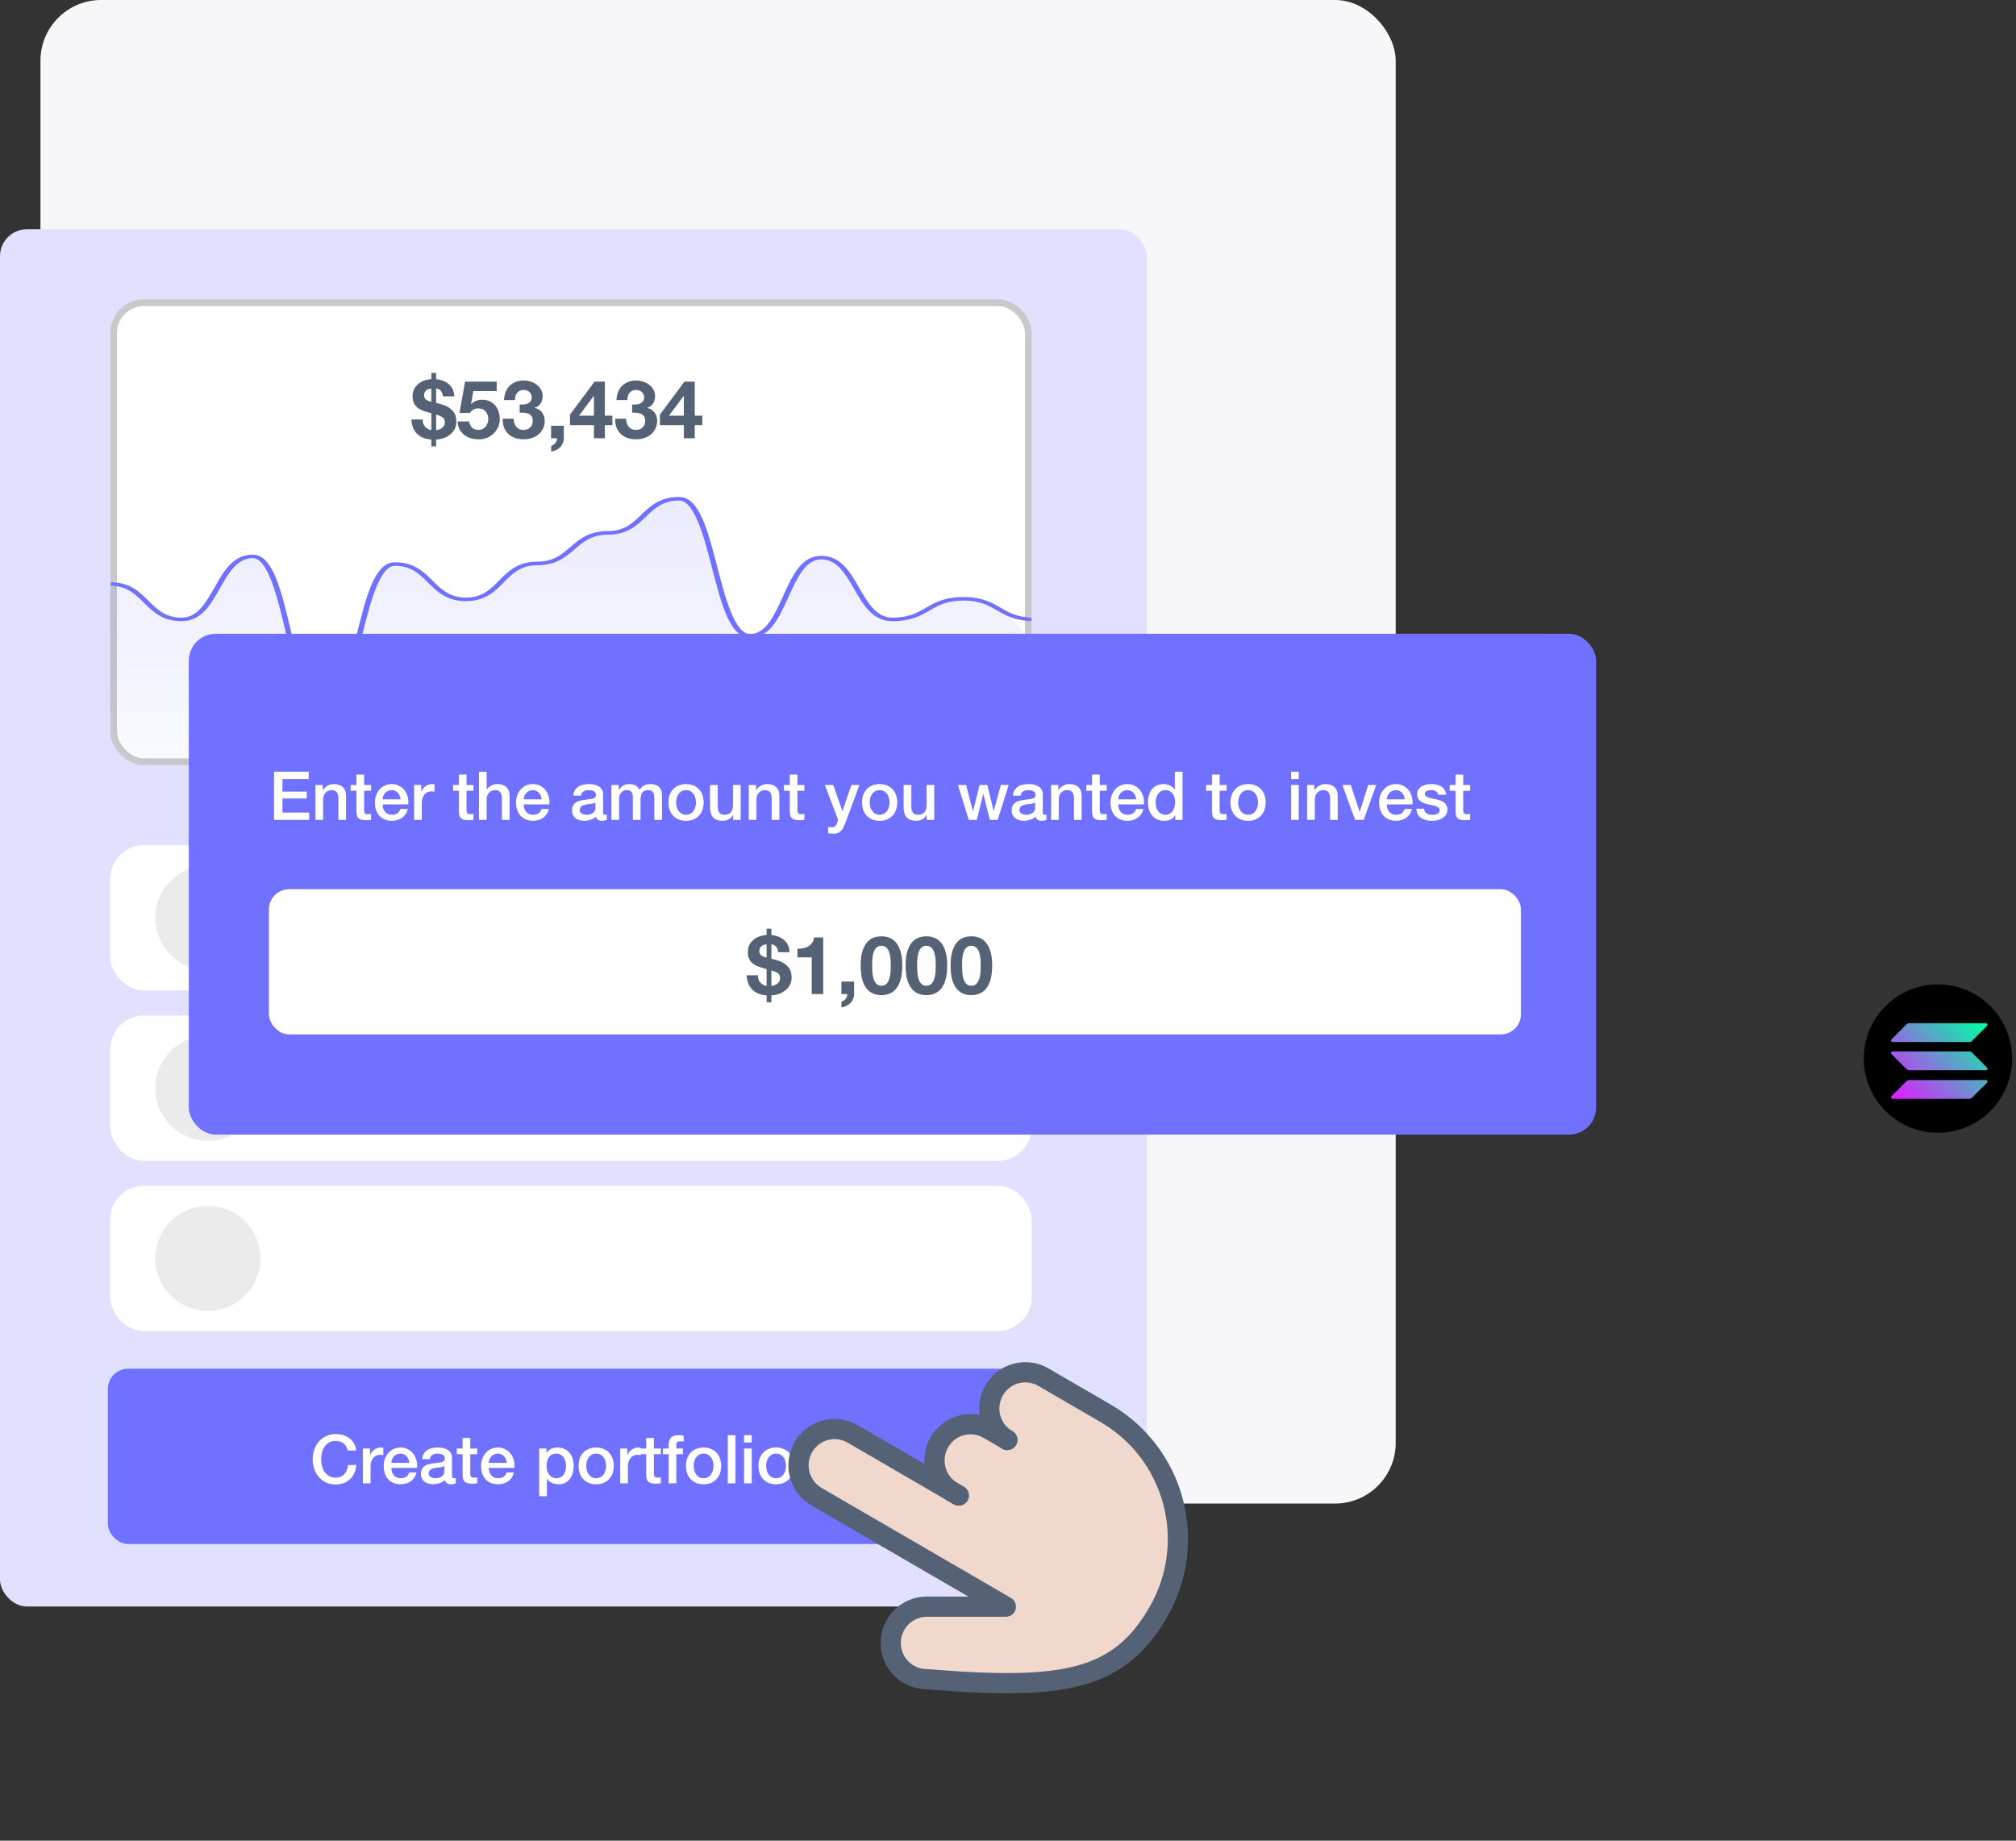 <svg width="299" height="273" viewBox="0 0 299 273" fill="none" xmlns="http://www.w3.org/2000/svg">
<rect x="0" y="0" width="299" height="273" fill="#333333" stroke="none"/>
<rect x="6" width="201" height="223" rx="9" fill="#F7F7F9"/>
<path d="M287.423 168C293.498 168 298.423 163.075 298.423 157C298.423 150.925 293.498 146 287.423 146C281.348 146 276.423 150.925 276.423 157C276.423 163.075 281.348 168 287.423 168Z" fill="black"/>
<path fill-rule="evenodd" clip-rule="evenodd" d="M294.768 151.949C294.729 151.816 294.653 151.759 294.515 151.759L290.725 151.759C288.198 151.759 285.671 151.759 283.143 151.759C282.999 151.759 282.877 151.809 282.775 151.911C282.032 152.654 281.29 153.398 280.547 154.14C280.505 154.181 280.482 154.23 280.464 154.283V154.347L280.467 154.352L280.467 154.352C280.469 154.355 280.471 154.358 280.472 154.362C280.505 154.485 280.585 154.546 280.714 154.546L284.447 154.546L288.18 154.546L288.964 154.546C290.009 154.546 291.053 154.546 292.098 154.547C292.243 154.547 292.363 154.497 292.465 154.394C293.201 153.658 293.937 152.921 294.674 152.186C294.72 152.14 294.755 152.09 294.774 152.029V151.958L294.773 151.956C294.771 151.954 294.769 151.952 294.768 151.949ZM294.633 158.268L294.417 158.052L294.417 158.051C293.769 157.404 293.122 156.757 292.476 156.109C292.364 155.996 292.235 155.944 292.076 155.944C289.558 155.945 287.04 155.945 284.522 155.945H284.522L280.746 155.946C280.581 155.946 280.52 155.989 280.468 156.144C280.467 156.146 280.466 156.147 280.465 156.148H280.465L280.463 156.15V156.207C280.481 156.288 280.536 156.343 280.591 156.397L280.611 156.416C281.33 157.135 282.05 157.854 282.768 158.575C282.874 158.681 282.997 158.732 283.148 158.732C286.931 158.731 290.715 158.732 294.498 158.732L294.516 158.732C294.539 158.733 294.562 158.733 294.584 158.729C294.678 158.709 294.736 158.65 294.764 158.559C294.766 158.553 294.768 158.547 294.77 158.541L294.77 158.54L294.773 158.533V158.469C294.756 158.39 294.703 158.337 294.649 158.284L294.633 158.268ZM290.962 160.189C292.15 160.189 293.339 160.188 294.528 160.188C294.653 160.188 294.735 160.251 294.766 160.372C294.767 160.376 294.77 160.379 294.772 160.383C294.773 160.384 294.774 160.386 294.775 160.387V160.452C294.756 160.517 294.717 160.569 294.669 160.617C293.937 161.348 293.205 162.079 292.474 162.813C292.364 162.924 292.236 162.975 292.081 162.975C288.332 162.974 284.583 162.974 280.835 162.974C280.822 162.974 280.809 162.974 280.797 162.974C280.771 162.974 280.746 162.974 280.72 162.974C280.571 162.975 280.487 162.881 280.472 162.778C280.472 162.775 280.47 162.772 280.468 162.768C280.466 162.766 280.465 162.765 280.464 162.763V162.72C280.481 162.651 280.52 162.597 280.57 162.547C281.306 161.812 282.042 161.075 282.777 160.338C282.877 160.238 282.994 160.189 283.136 160.189C284.082 160.189 285.029 160.189 285.976 160.189C286.449 160.189 286.922 160.189 287.395 160.189C288.584 160.189 289.773 160.189 290.962 160.189Z" fill="url(#paint0_linear_6342_33563)"/>
<rect y="34" width="170.097" height="204.265" rx="4" fill="#E1E1FF"/>
<rect x="16.841" y="44.899" width="135.672" height="68.079" rx="4.5" fill="white" stroke="#C8C9CB"/>
<path d="M16.409 99.478V88.152C16.409 87.353 16.779 86.662 17.578 86.662C18.887 86.662 20.617 88.168 21.318 88.922C22.097 89.926 24.311 91.935 26.929 91.935C29.547 91.935 31.449 88.821 32.072 87.264C32.852 85.607 35.065 82.353 37.683 82.594C40.956 82.895 42.359 93.14 43.294 96.454C44.229 99.769 45.866 104.891 47.97 104.74C50.074 104.59 51.009 101.878 51.71 99.919C55.217 86.21 55.918 85.155 57.321 84.101C58.724 83.046 60.594 83.95 61.997 84.703C63.4 85.457 65.27 88.62 68.777 88.922C71.582 89.163 73.53 87.415 74.154 86.511C74.621 85.607 76.305 83.769 79.297 83.649C83.038 83.498 83.271 82.293 84.908 81.238C86.544 80.184 87.246 79.28 90.519 78.978C93.137 78.737 94.883 77.271 95.428 76.568C96.208 75.614 98.374 73.766 100.805 74.007C103.845 74.308 105.247 81.088 106.182 85.155C107.118 89.223 109.455 93.743 109.923 94.044C110.391 94.345 111.326 94.496 112.962 93.893C114.271 93.411 116.157 89.675 116.937 87.867C117.404 86.762 118.713 84.281 120.21 83.197C120.898 82.698 121.678 82.626 122.396 82.752C122.454 82.763 122.484 82.768 123.675 83.539C124.867 84.31 125.135 84.705 125.671 85.495L127.691 88.47C128.392 89.323 129.842 91.031 130.029 91.031C130.262 91.031 131.431 92.085 134.003 91.784C136.575 91.483 136.808 90.277 140.081 89.223C143.354 88.168 146.394 89.223 148.03 90.277C150.614 91.942 152.94 94.263 152.94 97.337V101.567C152.94 106.16 152.94 108.457 151.903 110.143C151.328 111.079 150.541 111.867 149.605 112.442C147.919 113.478 145.622 113.478 141.028 113.478H30.409C23.809 113.478 20.509 113.478 18.459 111.428C16.409 109.378 16.409 106.078 16.409 99.478Z" fill="url(#paint1_linear_6342_33563)" fill-opacity="0.14"/>
<path d="M148.42 90.15C149.594 90.829 150.71 91.475 152.754 91.588C152.897 91.595 153.011 91.714 153.008 91.857C153.005 92.002 152.883 92.118 152.738 92.11C150.397 91.989 149.121 91.251 147.881 90.533C146.585 89.782 145.359 89.072 142.881 89.072C140.406 89.072 139.186 89.78 137.891 90.53L137.886 90.533C136.534 91.317 135.134 92.128 132.344 92.128C129.431 92.128 128.046 89.725 126.704 87.395L126.692 87.375C125.445 85.205 124.154 82.961 121.801 82.961C119.47 82.961 118.174 85.816 116.921 88.578C115.52 91.662 114.196 94.573 111.259 94.573C108.282 94.573 107.035 89.76 105.591 84.186L105.588 84.176C104.44 79.743 103.012 74.232 100.721 74.232C98.305 74.232 97.085 75.405 95.794 76.647L95.792 76.649L95.792 76.649C94.435 77.951 93.034 79.295 90.184 79.295C87.751 79.295 86.531 80.345 85.241 81.456L85.239 81.458L85.237 81.46C83.88 82.627 82.48 83.833 79.642 83.833C77.234 83.833 76.009 85.068 74.718 86.373L74.716 86.376C73.359 87.744 71.959 89.157 69.105 89.157C66.26 89.157 64.865 87.775 63.513 86.435L63.497 86.419C62.206 85.131 60.98 83.917 58.568 83.917C56.277 83.917 54.849 89.643 53.701 94.249L53.698 94.259C52.26 100.046 51.012 105.042 48.031 105.042C45.048 105.042 43.806 99.799 42.364 93.718L42.357 93.688L42.344 93.631C41.192 88.782 39.766 82.781 37.488 82.781C35.141 82.781 33.85 85.068 32.602 87.28L32.599 87.285C31.254 89.665 29.865 92.124 26.951 92.124C24.095 92.124 22.694 90.734 21.338 89.386L21.329 89.378C20.083 88.144 18.906 86.978 16.67 86.893C16.526 86.888 16.408 86.771 16.408 86.627C16.408 86.483 16.525 86.366 16.669 86.37C19.339 86.452 20.69 87.79 22 89.088L22.016 89.104C23.307 90.392 24.533 91.606 26.945 91.606C29.292 91.606 30.584 89.319 31.831 87.107L31.834 87.102C33.179 84.722 34.569 82.263 37.482 82.263C40.458 82.263 41.701 87.503 43.142 93.578L43.15 93.614C44.299 98.472 45.733 104.523 48.02 104.523C50.31 104.523 51.738 98.798 52.886 94.191L52.889 94.182L52.896 94.152C54.337 88.378 55.58 83.399 58.557 83.399C61.413 83.399 62.813 84.789 64.17 86.137L64.178 86.145C65.472 87.427 66.692 88.635 69.099 88.635C71.512 88.635 72.737 87.403 74.028 86.094C75.38 84.725 76.78 83.311 79.636 83.311C82.071 83.311 83.291 82.259 84.582 81.144C85.933 79.976 87.334 78.769 90.173 78.769C92.59 78.769 93.81 77.596 95.1 76.355L95.103 76.352L95.103 76.352C96.46 75.05 97.861 73.706 100.711 73.706C103.692 73.706 104.939 78.521 106.383 84.095L106.384 84.097L106.388 84.113C107.536 88.542 108.963 94.047 111.253 94.047C113.584 94.047 114.88 91.193 116.133 88.43C117.528 85.35 118.852 82.439 121.79 82.439C124.705 82.439 126.095 84.855 127.44 87.193L127.442 87.195L127.452 87.213C128.696 89.374 129.981 91.606 132.327 91.606C134.806 91.606 136.031 90.897 137.328 90.145L137.343 90.136C138.695 89.356 140.09 88.55 142.87 88.55C145.66 88.55 147.061 89.362 148.412 90.145L148.42 90.15Z" fill="#7171FF"/>
<path d="M62.692 62.216H61C61.08 63.16 61.372 63.876 61.876 64.364C62.38 64.852 63.08 65.128 63.976 65.192V66.212H64.684V65.192C65.284 65.152 65.776 65.032 66.16 64.832C66.544 64.632 66.848 64.404 67.072 64.148C67.304 63.892 67.464 63.632 67.552 63.368C67.64 63.096 67.684 62.872 67.684 62.696C67.684 62.496 67.668 62.268 67.636 62.012C67.612 61.756 67.524 61.5 67.372 61.244C67.22 60.988 66.984 60.744 66.664 60.512C66.344 60.272 65.888 60.072 65.296 59.912C65.184 59.88 65.076 59.852 64.972 59.828C64.876 59.804 64.78 59.78 64.684 59.756V57.632C64.956 57.632 65.188 57.744 65.38 57.968C65.572 58.192 65.672 58.464 65.68 58.784H67.384C67.36 58.368 67.272 58.008 67.12 57.704C66.968 57.4 66.772 57.148 66.532 56.948C66.292 56.74 66.012 56.58 65.692 56.468C65.38 56.348 65.044 56.268 64.684 56.228V55.304H63.976V56.228C63.616 56.252 63.268 56.324 62.932 56.444C62.596 56.556 62.3 56.72 62.044 56.936C61.788 57.144 61.58 57.404 61.42 57.716C61.268 58.028 61.192 58.388 61.192 58.796C61.192 59.196 61.26 59.532 61.396 59.804C61.532 60.068 61.712 60.292 61.936 60.476C62.168 60.652 62.428 60.796 62.716 60.908C63.004 61.012 63.296 61.104 63.592 61.184C63.672 61.2 63.744 61.22 63.808 61.244C63.88 61.26 63.936 61.276 63.976 61.292V63.8C63.608 63.728 63.3 63.56 63.052 63.296C62.804 63.032 62.684 62.672 62.692 62.216ZM64.684 63.8V61.496C65.156 61.624 65.488 61.768 65.68 61.928C65.88 62.08 65.98 62.312 65.98 62.624C65.98 62.816 65.94 62.984 65.86 63.128C65.78 63.264 65.676 63.38 65.548 63.476C65.428 63.572 65.288 63.648 65.128 63.704C64.976 63.752 64.828 63.784 64.684 63.8ZM63.976 57.632V59.588C63.592 59.5 63.316 59.384 63.148 59.24C62.98 59.096 62.896 58.892 62.896 58.628C62.896 58.46 62.924 58.316 62.98 58.196C63.044 58.068 63.128 57.964 63.232 57.884C63.336 57.796 63.452 57.732 63.58 57.692C63.708 57.652 63.84 57.632 63.976 57.632ZM73.668 58.004V56.6H68.976L68.148 61.244H69.684C69.852 61.012 70.032 60.844 70.224 60.74C70.416 60.628 70.664 60.572 70.968 60.572C71.2 60.572 71.404 60.612 71.58 60.692C71.756 60.772 71.908 60.884 72.036 61.028C72.164 61.172 72.26 61.34 72.324 61.532C72.388 61.724 72.42 61.928 72.42 62.144C72.42 62.352 72.384 62.556 72.312 62.756C72.248 62.948 72.152 63.12 72.024 63.272C71.904 63.416 71.752 63.536 71.568 63.632C71.392 63.72 71.192 63.764 70.968 63.764C70.584 63.764 70.268 63.652 70.02 63.428C69.772 63.196 69.628 62.888 69.588 62.504H67.884C67.892 62.944 67.98 63.332 68.148 63.668C68.324 63.996 68.556 64.272 68.844 64.496C69.132 64.72 69.46 64.888 69.828 65C70.204 65.104 70.596 65.156 71.004 65.156C71.428 65.164 71.828 65.096 72.204 64.952C72.58 64.8 72.908 64.588 73.188 64.316C73.476 64.044 73.704 63.724 73.872 63.356C74.04 62.98 74.124 62.576 74.124 62.144C74.124 61.752 74.064 61.384 73.944 61.04C73.832 60.688 73.664 60.384 73.44 60.128C73.224 59.872 72.956 59.668 72.636 59.516C72.316 59.364 71.948 59.288 71.532 59.288C71.196 59.288 70.896 59.34 70.632 59.444C70.368 59.54 70.12 59.704 69.888 59.936L69.864 59.912L70.2 58.004H73.668ZM77.072 59.996V61.196C77.28 61.196 77.496 61.204 77.72 61.22C77.952 61.228 78.164 61.272 78.356 61.352C78.548 61.424 78.704 61.544 78.824 61.712C78.952 61.88 79.016 62.124 79.016 62.444C79.016 62.852 78.884 63.176 78.62 63.416C78.356 63.648 78.032 63.764 77.648 63.764C77.4 63.764 77.184 63.72 77 63.632C76.824 63.544 76.676 63.428 76.556 63.284C76.436 63.132 76.344 62.956 76.28 62.756C76.216 62.548 76.18 62.332 76.172 62.108H74.552C74.544 62.596 74.612 63.028 74.756 63.404C74.908 63.78 75.12 64.1 75.392 64.364C75.664 64.62 75.992 64.816 76.376 64.952C76.768 65.088 77.2 65.156 77.672 65.156C78.08 65.156 78.472 65.096 78.848 64.976C79.224 64.856 79.556 64.68 79.844 64.448C80.132 64.216 80.36 63.928 80.528 63.584C80.704 63.24 80.792 62.848 80.792 62.408C80.792 61.928 80.66 61.516 80.396 61.172C80.132 60.828 79.768 60.604 79.304 60.5V60.476C79.696 60.364 79.988 60.152 80.18 59.84C80.38 59.528 80.48 59.168 80.48 58.76C80.48 58.384 80.396 58.052 80.228 57.764C80.06 57.476 79.84 57.232 79.568 57.032C79.304 56.832 79.004 56.684 78.668 56.588C78.332 56.484 77.996 56.432 77.66 56.432C77.228 56.432 76.836 56.504 76.484 56.648C76.132 56.784 75.828 56.98 75.572 57.236C75.324 57.492 75.128 57.8 74.984 58.16C74.848 58.512 74.772 58.904 74.756 59.336H76.376C76.368 58.904 76.472 58.548 76.688 58.268C76.912 57.98 77.24 57.836 77.672 57.836C77.984 57.836 78.26 57.932 78.5 58.124C78.74 58.316 78.86 58.592 78.86 58.952C78.86 59.192 78.8 59.384 78.68 59.528C78.568 59.672 78.42 59.784 78.236 59.864C78.06 59.936 77.868 59.98 77.66 59.996C77.452 60.012 77.256 60.012 77.072 59.996ZM81.736 63.152V65H82.6C82.608 65.128 82.592 65.252 82.552 65.372C82.512 65.5 82.452 65.612 82.372 65.708C82.292 65.812 82.196 65.9 82.084 65.972C81.98 66.044 81.868 66.092 81.748 66.116V66.98C82.004 66.94 82.244 66.864 82.468 66.752C82.7 66.648 82.9 66.512 83.068 66.344C83.236 66.176 83.368 65.976 83.464 65.744C83.568 65.52 83.62 65.272 83.62 65V63.152H81.736ZM88.088 58.736V61.652H85.88L88.052 58.736H88.088ZM88.088 63.056V65H89.708V63.056H90.824V61.652H89.708V56.6H88.184L84.536 61.496V63.056H88.088ZM93.748 59.996V61.196C93.956 61.196 94.172 61.204 94.396 61.22C94.628 61.228 94.84 61.272 95.032 61.352C95.224 61.424 95.38 61.544 95.5 61.712C95.628 61.88 95.692 62.124 95.692 62.444C95.692 62.852 95.56 63.176 95.296 63.416C95.032 63.648 94.708 63.764 94.324 63.764C94.076 63.764 93.86 63.72 93.676 63.632C93.5 63.544 93.352 63.428 93.232 63.284C93.112 63.132 93.02 62.956 92.956 62.756C92.892 62.548 92.856 62.332 92.848 62.108H91.228C91.22 62.596 91.288 63.028 91.432 63.404C91.584 63.78 91.796 64.1 92.068 64.364C92.34 64.62 92.668 64.816 93.052 64.952C93.444 65.088 93.876 65.156 94.348 65.156C94.756 65.156 95.148 65.096 95.524 64.976C95.9 64.856 96.232 64.68 96.52 64.448C96.808 64.216 97.036 63.928 97.204 63.584C97.38 63.24 97.468 62.848 97.468 62.408C97.468 61.928 97.336 61.516 97.072 61.172C96.808 60.828 96.444 60.604 95.98 60.5V60.476C96.372 60.364 96.664 60.152 96.856 59.84C97.056 59.528 97.156 59.168 97.156 58.76C97.156 58.384 97.072 58.052 96.904 57.764C96.736 57.476 96.516 57.232 96.244 57.032C95.98 56.832 95.68 56.684 95.344 56.588C95.008 56.484 94.672 56.432 94.336 56.432C93.904 56.432 93.512 56.504 93.16 56.648C92.808 56.784 92.504 56.98 92.248 57.236C92 57.492 91.804 57.8 91.66 58.16C91.524 58.512 91.448 58.904 91.432 59.336H93.052C93.044 58.904 93.148 58.548 93.364 58.268C93.588 57.98 93.916 57.836 94.348 57.836C94.66 57.836 94.936 57.932 95.176 58.124C95.416 58.316 95.536 58.592 95.536 58.952C95.536 59.192 95.476 59.384 95.356 59.528C95.244 59.672 95.096 59.784 94.912 59.864C94.736 59.936 94.544 59.98 94.336 59.996C94.128 60.012 93.932 60.012 93.748 59.996ZM101.424 58.736V61.652H99.216L101.388 58.736H101.424ZM101.424 63.056V65H103.044V63.056H104.16V61.652H103.044V56.6H101.52L97.872 61.496V63.056H101.424Z" fill="#556174"/>
<rect x="16.341" y="125.362" width="136.672" height="21.541" rx="5" fill="white"/>
<rect x="16.341" y="150.617" width="136.672" height="21.541" rx="5" fill="white"/>
<rect x="16.341" y="175.871" width="136.672" height="21.541" rx="5" fill="white"/>
<circle cx="30.826" cy="136.132" r="7.799" fill="#EBEBEB"/>
<circle cx="30.826" cy="161.387" r="7.799" fill="#EBEBEB"/>
<circle cx="30.826" cy="186.642" r="7.799" fill="#EBEBEB"/>
<rect x="16" y="203" width="137" height="26" rx="3" fill="#7171FF"/>
<path d="M51.58 215.13C51.527 214.923 51.453 214.733 51.36 214.56C51.267 214.387 51.147 214.237 51 214.11C50.853 213.983 50.68 213.887 50.48 213.82C50.287 213.747 50.06 213.71 49.8 213.71C49.42 213.71 49.09 213.787 48.81 213.94C48.537 214.093 48.313 214.3 48.14 214.56C47.967 214.813 47.837 215.103 47.75 215.43C47.67 215.757 47.63 216.09 47.63 216.43C47.63 216.77 47.67 217.103 47.75 217.43C47.837 217.757 47.967 218.05 48.14 218.31C48.313 218.563 48.537 218.767 48.81 218.92C49.09 219.073 49.42 219.15 49.8 219.15C50.08 219.15 50.327 219.103 50.54 219.01C50.753 218.91 50.937 218.777 51.09 218.61C51.243 218.437 51.363 218.237 51.45 218.01C51.537 217.783 51.593 217.54 51.62 217.28H52.84C52.813 217.707 52.72 218.097 52.56 218.45C52.407 218.803 52.197 219.11 51.93 219.37C51.663 219.623 51.35 219.82 50.99 219.96C50.63 220.1 50.233 220.17 49.8 220.17C49.267 220.17 48.787 220.073 48.36 219.88C47.94 219.68 47.583 219.41 47.29 219.07C46.997 218.73 46.77 218.333 46.61 217.88C46.457 217.427 46.38 216.943 46.38 216.43C46.38 215.923 46.457 215.443 46.61 214.99C46.77 214.537 46.997 214.14 47.29 213.8C47.583 213.46 47.94 213.19 48.36 212.99C48.787 212.79 49.267 212.69 49.8 212.69C50.2 212.69 50.577 212.747 50.93 212.86C51.283 212.967 51.593 213.127 51.86 213.34C52.133 213.547 52.353 213.8 52.52 214.1C52.687 214.4 52.79 214.743 52.83 215.13H51.58ZM53.817 214.83H54.887V215.83H54.907C54.94 215.69 55.004 215.553 55.097 215.42C55.197 215.287 55.313 215.167 55.447 215.06C55.587 214.947 55.74 214.857 55.907 214.79C56.074 214.723 56.243 214.69 56.417 214.69C56.55 214.69 56.64 214.693 56.687 214.7C56.74 214.707 56.794 214.713 56.847 214.72V215.82C56.767 215.807 56.684 215.797 56.597 215.79C56.517 215.777 56.437 215.77 56.357 215.77C56.163 215.77 55.98 215.81 55.807 215.89C55.64 215.963 55.493 216.077 55.367 216.23C55.24 216.377 55.14 216.56 55.067 216.78C54.993 217 54.957 217.253 54.957 217.54V220H53.817V214.83ZM60.707 216.96C60.693 216.78 60.653 216.607 60.587 216.44C60.527 216.273 60.44 216.13 60.327 216.01C60.22 215.883 60.087 215.783 59.927 215.71C59.773 215.63 59.6 215.59 59.407 215.59C59.207 215.59 59.023 215.627 58.857 215.7C58.697 215.767 58.557 215.863 58.437 215.99C58.323 216.11 58.23 216.253 58.157 216.42C58.09 216.587 58.053 216.767 58.047 216.96H60.707ZM58.047 217.71C58.047 217.91 58.073 218.103 58.127 218.29C58.187 218.477 58.273 218.64 58.387 218.78C58.5 218.92 58.643 219.033 58.817 219.12C58.99 219.2 59.197 219.24 59.437 219.24C59.77 219.24 60.037 219.17 60.237 219.03C60.443 218.883 60.597 218.667 60.697 218.38H61.777C61.717 218.66 61.613 218.91 61.467 219.13C61.32 219.35 61.143 219.537 60.937 219.69C60.73 219.837 60.497 219.947 60.237 220.02C59.983 220.1 59.717 220.14 59.437 220.14C59.03 220.14 58.67 220.073 58.357 219.94C58.043 219.807 57.777 219.62 57.557 219.38C57.343 219.14 57.18 218.853 57.067 218.52C56.96 218.187 56.907 217.82 56.907 217.42C56.907 217.053 56.963 216.707 57.077 216.38C57.197 216.047 57.363 215.757 57.577 215.51C57.797 215.257 58.06 215.057 58.367 214.91C58.673 214.763 59.02 214.69 59.407 214.69C59.813 214.69 60.177 214.777 60.497 214.95C60.823 215.117 61.093 215.34 61.307 215.62C61.52 215.9 61.673 216.223 61.767 216.59C61.867 216.95 61.893 217.323 61.847 217.71H58.047ZM67.043 218.85C67.043 218.99 67.06 219.09 67.093 219.15C67.133 219.21 67.207 219.24 67.313 219.24C67.347 219.24 67.387 219.24 67.433 219.24C67.48 219.24 67.533 219.233 67.593 219.22V220.01C67.553 220.023 67.5 220.037 67.433 220.05C67.373 220.07 67.31 220.087 67.243 220.1C67.177 220.113 67.11 220.123 67.043 220.13C66.977 220.137 66.92 220.14 66.873 220.14C66.64 220.14 66.447 220.093 66.293 220C66.14 219.907 66.04 219.743 65.993 219.51C65.767 219.73 65.487 219.89 65.153 219.99C64.827 220.09 64.51 220.14 64.203 220.14C63.97 220.14 63.747 220.107 63.533 220.04C63.32 219.98 63.13 219.89 62.963 219.77C62.803 219.643 62.673 219.487 62.573 219.3C62.48 219.107 62.433 218.883 62.433 218.63C62.433 218.31 62.49 218.05 62.603 217.85C62.723 217.65 62.877 217.493 63.063 217.38C63.257 217.267 63.47 217.187 63.703 217.14C63.943 217.087 64.183 217.047 64.423 217.02C64.63 216.98 64.827 216.953 65.013 216.94C65.2 216.92 65.363 216.89 65.503 216.85C65.65 216.81 65.763 216.75 65.843 216.67C65.93 216.583 65.973 216.457 65.973 216.29C65.973 216.143 65.937 216.023 65.863 215.93C65.797 215.837 65.71 215.767 65.603 215.72C65.503 215.667 65.39 215.633 65.263 215.62C65.137 215.6 65.017 215.59 64.903 215.59C64.583 215.59 64.32 215.657 64.113 215.79C63.907 215.923 63.79 216.13 63.763 216.41H62.623C62.643 216.077 62.723 215.8 62.863 215.58C63.003 215.36 63.18 215.183 63.393 215.05C63.613 214.917 63.86 214.823 64.133 214.77C64.407 214.717 64.687 214.69 64.973 214.69C65.227 214.69 65.477 214.717 65.723 214.77C65.97 214.823 66.19 214.91 66.383 215.03C66.583 215.15 66.743 215.307 66.863 215.5C66.983 215.687 67.043 215.917 67.043 216.19V218.85ZM65.903 217.41C65.73 217.523 65.517 217.593 65.263 217.62C65.01 217.64 64.757 217.673 64.503 217.72C64.383 217.74 64.267 217.77 64.153 217.81C64.04 217.843 63.94 217.893 63.853 217.96C63.767 218.02 63.697 218.103 63.643 218.21C63.597 218.31 63.573 218.433 63.573 218.58C63.573 218.707 63.61 218.813 63.683 218.9C63.757 218.987 63.843 219.057 63.943 219.11C64.05 219.157 64.163 219.19 64.283 219.21C64.41 219.23 64.523 219.24 64.623 219.24C64.75 219.24 64.887 219.223 65.033 219.19C65.18 219.157 65.317 219.1 65.443 219.02C65.577 218.94 65.687 218.84 65.773 218.72C65.86 218.593 65.903 218.44 65.903 218.26V217.41ZM67.75 214.83H68.61V213.28H69.75V214.83H70.78V215.68H69.75V218.44C69.75 218.56 69.753 218.663 69.76 218.75C69.773 218.837 69.797 218.91 69.83 218.97C69.87 219.03 69.927 219.077 70 219.11C70.073 219.137 70.173 219.15 70.3 219.15C70.38 219.15 70.46 219.15 70.54 219.15C70.62 219.143 70.7 219.13 70.78 219.11V219.99C70.653 220.003 70.53 220.017 70.41 220.03C70.29 220.043 70.167 220.05 70.04 220.05C69.74 220.05 69.497 220.023 69.31 219.97C69.13 219.91 68.987 219.827 68.88 219.72C68.78 219.607 68.71 219.467 68.67 219.3C68.637 219.133 68.617 218.943 68.61 218.73V215.68H67.75V214.83ZM75.15 216.96C75.137 216.78 75.097 216.607 75.03 216.44C74.97 216.273 74.883 216.13 74.77 216.01C74.663 215.883 74.53 215.783 74.37 215.71C74.217 215.63 74.043 215.59 73.85 215.59C73.65 215.59 73.467 215.627 73.3 215.7C73.14 215.767 73 215.863 72.88 215.99C72.767 216.11 72.673 216.253 72.6 216.42C72.533 216.587 72.497 216.767 72.49 216.96H75.15ZM72.49 217.71C72.49 217.91 72.517 218.103 72.57 218.29C72.63 218.477 72.717 218.64 72.83 218.78C72.943 218.92 73.087 219.033 73.26 219.12C73.433 219.2 73.64 219.24 73.88 219.24C74.213 219.24 74.48 219.17 74.68 219.03C74.887 218.883 75.04 218.667 75.14 218.38H76.22C76.16 218.66 76.057 218.91 75.91 219.13C75.763 219.35 75.587 219.537 75.38 219.69C75.173 219.837 74.94 219.947 74.68 220.02C74.427 220.1 74.16 220.14 73.88 220.14C73.473 220.14 73.113 220.073 72.8 219.94C72.487 219.807 72.22 219.62 72 219.38C71.787 219.14 71.623 218.853 71.51 218.52C71.403 218.187 71.35 217.82 71.35 217.42C71.35 217.053 71.407 216.707 71.52 216.38C71.64 216.047 71.807 215.757 72.02 215.51C72.24 215.257 72.503 215.057 72.81 214.91C73.117 214.763 73.463 214.69 73.85 214.69C74.257 214.69 74.62 214.777 74.94 214.95C75.267 215.117 75.537 215.34 75.75 215.62C75.963 215.9 76.117 216.223 76.21 216.59C76.31 216.95 76.337 217.323 76.29 217.71H72.49ZM79.97 214.83H81.05V215.53H81.07C81.23 215.23 81.453 215.017 81.74 214.89C82.026 214.757 82.337 214.69 82.67 214.69C83.076 214.69 83.43 214.763 83.73 214.91C84.037 215.05 84.29 215.247 84.49 215.5C84.69 215.747 84.84 216.037 84.94 216.37C85.04 216.703 85.09 217.06 85.09 217.44C85.09 217.787 85.043 218.123 84.95 218.45C84.863 218.777 84.727 219.067 84.54 219.32C84.36 219.567 84.13 219.767 83.85 219.92C83.57 220.067 83.24 220.14 82.86 220.14C82.693 220.14 82.526 220.123 82.36 220.09C82.193 220.063 82.033 220.017 81.88 219.95C81.727 219.883 81.583 219.8 81.45 219.7C81.323 219.593 81.216 219.47 81.13 219.33H81.11V221.91H79.97V214.83ZM83.95 217.42C83.95 217.187 83.92 216.96 83.86 216.74C83.8 216.52 83.71 216.327 83.59 216.16C83.47 215.987 83.32 215.85 83.14 215.75C82.96 215.643 82.753 215.59 82.52 215.59C82.04 215.59 81.677 215.757 81.43 216.09C81.19 216.423 81.07 216.867 81.07 217.42C81.07 217.68 81.1 217.923 81.16 218.15C81.227 218.37 81.323 218.56 81.45 218.72C81.576 218.88 81.727 219.007 81.9 219.1C82.08 219.193 82.287 219.24 82.52 219.24C82.78 219.24 83 219.187 83.18 219.08C83.36 218.973 83.507 218.837 83.62 218.67C83.74 218.497 83.823 218.303 83.87 218.09C83.923 217.87 83.95 217.647 83.95 217.42ZM88.423 220.14C88.01 220.14 87.64 220.073 87.313 219.94C86.993 219.8 86.72 219.61 86.493 219.37C86.273 219.13 86.103 218.843 85.983 218.51C85.87 218.177 85.813 217.81 85.813 217.41C85.813 217.017 85.87 216.653 85.983 216.32C86.103 215.987 86.273 215.7 86.493 215.46C86.72 215.22 86.993 215.033 87.313 214.9C87.64 214.76 88.01 214.69 88.423 214.69C88.837 214.69 89.203 214.76 89.523 214.9C89.85 215.033 90.123 215.22 90.343 215.46C90.57 215.7 90.74 215.987 90.853 216.32C90.973 216.653 91.033 217.017 91.033 217.41C91.033 217.81 90.973 218.177 90.853 218.51C90.74 218.843 90.57 219.13 90.343 219.37C90.123 219.61 89.85 219.8 89.523 219.94C89.203 220.073 88.837 220.14 88.423 220.14ZM88.423 219.24C88.677 219.24 88.897 219.187 89.083 219.08C89.27 218.973 89.423 218.833 89.543 218.66C89.663 218.487 89.75 218.293 89.803 218.08C89.863 217.86 89.893 217.637 89.893 217.41C89.893 217.19 89.863 216.97 89.803 216.75C89.75 216.53 89.663 216.337 89.543 216.17C89.423 215.997 89.27 215.857 89.083 215.75C88.897 215.643 88.677 215.59 88.423 215.59C88.17 215.59 87.95 215.643 87.763 215.75C87.576 215.857 87.423 215.997 87.303 216.17C87.183 216.337 87.093 216.53 87.033 216.75C86.98 216.97 86.953 217.19 86.953 217.41C86.953 217.637 86.98 217.86 87.033 218.08C87.093 218.293 87.183 218.487 87.303 218.66C87.423 218.833 87.576 218.973 87.763 219.08C87.95 219.187 88.17 219.24 88.423 219.24ZM91.981 214.83H93.051V215.83H93.071C93.104 215.69 93.168 215.553 93.261 215.42C93.361 215.287 93.478 215.167 93.611 215.06C93.751 214.947 93.904 214.857 94.071 214.79C94.237 214.723 94.407 214.69 94.581 214.69C94.714 214.69 94.804 214.693 94.851 214.7C94.904 214.707 94.957 214.713 95.011 214.72V215.82C94.931 215.807 94.847 215.797 94.761 215.79C94.681 215.777 94.601 215.77 94.521 215.77C94.328 215.77 94.144 215.81 93.971 215.89C93.804 215.963 93.657 216.077 93.531 216.23C93.404 216.377 93.304 216.56 93.231 216.78C93.157 217 93.121 217.253 93.121 217.54V220H91.981V214.83ZM94.977 214.83H95.837V213.28H96.977V214.83H98.007V215.68H96.977V218.44C96.977 218.56 96.98 218.663 96.987 218.75C97 218.837 97.023 218.91 97.056 218.97C97.097 219.03 97.153 219.077 97.227 219.11C97.3 219.137 97.4 219.15 97.526 219.15C97.606 219.15 97.686 219.15 97.766 219.15C97.847 219.143 97.927 219.13 98.007 219.11V219.99C97.88 220.003 97.757 220.017 97.636 220.03C97.516 220.043 97.393 220.05 97.266 220.05C96.966 220.05 96.723 220.023 96.537 219.97C96.356 219.91 96.213 219.827 96.106 219.72C96.007 219.607 95.936 219.467 95.897 219.3C95.863 219.133 95.843 218.943 95.837 218.73V215.68H94.977V214.83ZM98.317 214.83H99.167V214.4C99.167 214.073 99.207 213.81 99.287 213.61C99.367 213.403 99.473 213.247 99.607 213.14C99.74 213.027 99.89 212.953 100.057 212.92C100.23 212.88 100.41 212.86 100.597 212.86C100.963 212.86 101.23 212.883 101.397 212.93V213.82C101.323 213.8 101.243 213.787 101.157 213.78C101.077 213.767 100.98 213.76 100.867 213.76C100.713 213.76 100.58 213.797 100.467 213.87C100.36 213.943 100.307 214.087 100.307 214.3V214.83H101.277V215.68H100.307V220H99.167V215.68H98.317V214.83ZM104.351 220.14C103.938 220.14 103.568 220.073 103.241 219.94C102.921 219.8 102.648 219.61 102.421 219.37C102.201 219.13 102.031 218.843 101.911 218.51C101.798 218.177 101.741 217.81 101.741 217.41C101.741 217.017 101.798 216.653 101.911 216.32C102.031 215.987 102.201 215.7 102.421 215.46C102.648 215.22 102.921 215.033 103.241 214.9C103.568 214.76 103.938 214.69 104.351 214.69C104.764 214.69 105.131 214.76 105.451 214.9C105.778 215.033 106.051 215.22 106.271 215.46C106.498 215.7 106.668 215.987 106.781 216.32C106.901 216.653 106.961 217.017 106.961 217.41C106.961 217.81 106.901 218.177 106.781 218.51C106.668 218.843 106.498 219.13 106.271 219.37C106.051 219.61 105.778 219.8 105.451 219.94C105.131 220.073 104.764 220.14 104.351 220.14ZM104.351 219.24C104.604 219.24 104.824 219.187 105.011 219.08C105.198 218.973 105.351 218.833 105.471 218.66C105.591 218.487 105.678 218.293 105.731 218.08C105.791 217.86 105.821 217.637 105.821 217.41C105.821 217.19 105.791 216.97 105.731 216.75C105.678 216.53 105.591 216.337 105.471 216.17C105.351 215.997 105.198 215.857 105.011 215.75C104.824 215.643 104.604 215.59 104.351 215.59C104.098 215.59 103.878 215.643 103.691 215.75C103.504 215.857 103.351 215.997 103.231 216.17C103.111 216.337 103.021 216.53 102.961 216.75C102.908 216.97 102.881 217.19 102.881 217.41C102.881 217.637 102.908 217.86 102.961 218.08C103.021 218.293 103.111 218.487 103.231 218.66C103.351 218.833 103.504 218.973 103.691 219.08C103.878 219.187 104.098 219.24 104.351 219.24ZM107.939 212.86H109.079V220H107.939V212.86ZM110.351 212.86H111.491V213.94H110.351V212.86ZM110.351 214.83H111.491V220H110.351V214.83ZM115.103 220.14C114.689 220.14 114.319 220.073 113.993 219.94C113.673 219.8 113.399 219.61 113.173 219.37C112.953 219.13 112.783 218.843 112.663 218.51C112.549 218.177 112.493 217.81 112.493 217.41C112.493 217.017 112.549 216.653 112.663 216.32C112.783 215.987 112.953 215.7 113.173 215.46C113.399 215.22 113.673 215.033 113.993 214.9C114.319 214.76 114.689 214.69 115.103 214.69C115.516 214.69 115.883 214.76 116.203 214.9C116.529 215.033 116.803 215.22 117.023 215.46C117.249 215.7 117.419 215.987 117.533 216.32C117.653 216.653 117.713 217.017 117.713 217.41C117.713 217.81 117.653 218.177 117.533 218.51C117.419 218.843 117.249 219.13 117.023 219.37C116.803 219.61 116.529 219.8 116.203 219.94C115.883 220.073 115.516 220.14 115.103 220.14ZM115.103 219.24C115.356 219.24 115.576 219.187 115.763 219.08C115.949 218.973 116.103 218.833 116.223 218.66C116.343 218.487 116.429 218.293 116.483 218.08C116.543 217.86 116.573 217.637 116.573 217.41C116.573 217.19 116.543 216.97 116.483 216.75C116.429 216.53 116.343 216.337 116.223 216.17C116.103 215.997 115.949 215.857 115.763 215.75C115.576 215.643 115.356 215.59 115.103 215.59C114.849 215.59 114.629 215.643 114.443 215.75C114.256 215.857 114.103 215.997 113.983 216.17C113.863 216.337 113.773 216.53 113.713 216.75C113.659 216.97 113.633 217.19 113.633 217.41C113.633 217.637 113.659 217.86 113.713 218.08C113.773 218.293 113.863 218.487 113.983 218.66C114.103 218.833 114.256 218.973 114.443 219.08C114.629 219.187 114.849 219.24 115.103 219.24Z" fill="white"/>
<rect x="28" y="94" width="208.722" height="74.278" rx="4" fill="#7171FF"/>
<rect x="39.884" y="131.882" width="185.696" height="21.541" rx="3" fill="white"/>
<path d="M112.414 144.652H110.722C110.802 145.596 111.094 146.312 111.598 146.8C112.102 147.288 112.802 147.564 113.698 147.628V148.648H114.406V147.628C115.006 147.588 115.498 147.468 115.882 147.268C116.266 147.068 116.57 146.84 116.794 146.584C117.026 146.328 117.186 146.068 117.274 145.804C117.362 145.532 117.406 145.308 117.406 145.132C117.406 144.932 117.39 144.704 117.358 144.448C117.334 144.192 117.246 143.936 117.094 143.68C116.942 143.424 116.706 143.18 116.386 142.948C116.066 142.708 115.61 142.508 115.018 142.348C114.906 142.316 114.798 142.288 114.694 142.264C114.598 142.24 114.502 142.216 114.406 142.192V140.068C114.678 140.068 114.91 140.18 115.102 140.404C115.294 140.628 115.394 140.9 115.402 141.22H117.106C117.082 140.804 116.994 140.444 116.842 140.14C116.69 139.836 116.494 139.584 116.254 139.384C116.014 139.176 115.734 139.016 115.414 138.904C115.102 138.784 114.766 138.704 114.406 138.664V137.74H113.698V138.664C113.338 138.688 112.99 138.76 112.654 138.88C112.318 138.992 112.022 139.156 111.766 139.372C111.51 139.58 111.302 139.84 111.142 140.152C110.99 140.464 110.914 140.824 110.914 141.232C110.914 141.632 110.982 141.968 111.118 142.24C111.254 142.504 111.434 142.728 111.658 142.912C111.89 143.088 112.15 143.232 112.438 143.344C112.726 143.448 113.018 143.54 113.314 143.62C113.394 143.636 113.466 143.656 113.53 143.68C113.602 143.696 113.658 143.712 113.698 143.728V146.236C113.33 146.164 113.022 145.996 112.774 145.732C112.526 145.468 112.406 145.108 112.414 144.652ZM114.406 146.236V143.932C114.878 144.06 115.21 144.204 115.402 144.364C115.602 144.516 115.702 144.748 115.702 145.06C115.702 145.252 115.662 145.42 115.582 145.564C115.502 145.7 115.398 145.816 115.27 145.912C115.15 146.008 115.01 146.084 114.85 146.14C114.698 146.188 114.55 146.22 114.406 146.236ZM113.698 140.068V142.024C113.314 141.936 113.038 141.82 112.87 141.676C112.702 141.532 112.618 141.328 112.618 141.064C112.618 140.896 112.646 140.752 112.702 140.632C112.766 140.504 112.85 140.4 112.954 140.32C113.058 140.232 113.174 140.168 113.302 140.128C113.43 140.088 113.562 140.068 113.698 140.068ZM122.094 147.436V139.036H120.738C120.69 139.356 120.59 139.624 120.438 139.84C120.286 140.056 120.098 140.232 119.874 140.368C119.658 140.496 119.41 140.588 119.13 140.644C118.858 140.692 118.574 140.712 118.278 140.704V141.988H120.39V147.436H122.094ZM124.79 145.588V147.436H125.654C125.662 147.564 125.646 147.688 125.606 147.808C125.566 147.936 125.506 148.048 125.426 148.144C125.346 148.248 125.25 148.336 125.138 148.408C125.034 148.48 124.922 148.528 124.802 148.552V149.416C125.058 149.376 125.298 149.3 125.522 149.188C125.754 149.084 125.954 148.948 126.122 148.78C126.29 148.612 126.422 148.412 126.518 148.18C126.622 147.956 126.674 147.708 126.674 147.436V145.588H124.79ZM129.353 143.2C129.353 143.056 129.353 142.884 129.353 142.684C129.361 142.476 129.377 142.264 129.401 142.048C129.425 141.832 129.465 141.62 129.521 141.412C129.577 141.196 129.653 141.004 129.749 140.836C129.853 140.668 129.981 140.532 130.133 140.428C130.293 140.324 130.489 140.272 130.721 140.272C130.953 140.272 131.149 140.324 131.309 140.428C131.469 140.532 131.601 140.668 131.705 140.836C131.809 141.004 131.885 141.196 131.933 141.412C131.989 141.62 132.029 141.832 132.053 142.048C132.085 142.264 132.101 142.476 132.101 142.684C132.109 142.884 132.113 143.056 132.113 143.2C132.113 143.44 132.105 143.732 132.089 144.076C132.073 144.412 132.021 144.74 131.933 145.06C131.853 145.372 131.717 145.64 131.525 145.864C131.341 146.088 131.073 146.2 130.721 146.2C130.377 146.2 130.113 146.088 129.929 145.864C129.745 145.64 129.609 145.372 129.521 145.06C129.441 144.74 129.393 144.412 129.377 144.076C129.361 143.732 129.353 143.44 129.353 143.2ZM127.649 143.2C127.649 144.04 127.729 144.744 127.889 145.312C128.057 145.872 128.281 146.32 128.561 146.656C128.841 146.992 129.165 147.232 129.533 147.376C129.909 147.52 130.305 147.592 130.721 147.592C131.145 147.592 131.541 147.52 131.909 147.376C132.285 147.232 132.613 146.992 132.893 146.656C133.181 146.32 133.405 145.872 133.565 145.312C133.733 144.744 133.817 144.04 133.817 143.2C133.817 142.384 133.733 141.7 133.565 141.148C133.405 140.588 133.181 140.14 132.893 139.804C132.613 139.468 132.285 139.228 131.909 139.084C131.541 138.94 131.145 138.868 130.721 138.868C130.305 138.868 129.909 138.94 129.533 139.084C129.165 139.228 128.841 139.468 128.561 139.804C128.281 140.14 128.057 140.588 127.889 141.148C127.729 141.7 127.649 142.384 127.649 143.2ZM136.021 143.2C136.021 143.056 136.021 142.884 136.021 142.684C136.029 142.476 136.045 142.264 136.069 142.048C136.093 141.832 136.133 141.62 136.189 141.412C136.245 141.196 136.321 141.004 136.417 140.836C136.521 140.668 136.649 140.532 136.801 140.428C136.961 140.324 137.157 140.272 137.389 140.272C137.621 140.272 137.817 140.324 137.977 140.428C138.137 140.532 138.269 140.668 138.373 140.836C138.477 141.004 138.553 141.196 138.601 141.412C138.657 141.62 138.697 141.832 138.721 142.048C138.753 142.264 138.769 142.476 138.769 142.684C138.777 142.884 138.781 143.056 138.781 143.2C138.781 143.44 138.773 143.732 138.757 144.076C138.741 144.412 138.689 144.74 138.601 145.06C138.521 145.372 138.385 145.64 138.193 145.864C138.009 146.088 137.741 146.2 137.389 146.2C137.045 146.2 136.781 146.088 136.597 145.864C136.413 145.64 136.277 145.372 136.189 145.06C136.109 144.74 136.061 144.412 136.045 144.076C136.029 143.732 136.021 143.44 136.021 143.2ZM134.317 143.2C134.317 144.04 134.397 144.744 134.557 145.312C134.725 145.872 134.949 146.32 135.229 146.656C135.509 146.992 135.833 147.232 136.201 147.376C136.577 147.52 136.973 147.592 137.389 147.592C137.813 147.592 138.209 147.52 138.577 147.376C138.953 147.232 139.281 146.992 139.561 146.656C139.849 146.32 140.073 145.872 140.233 145.312C140.401 144.744 140.485 144.04 140.485 143.2C140.485 142.384 140.401 141.7 140.233 141.148C140.073 140.588 139.849 140.14 139.561 139.804C139.281 139.468 138.953 139.228 138.577 139.084C138.209 138.94 137.813 138.868 137.389 138.868C136.973 138.868 136.577 138.94 136.201 139.084C135.833 139.228 135.509 139.468 135.229 139.804C134.949 140.14 134.725 140.588 134.557 141.148C134.397 141.7 134.317 142.384 134.317 143.2ZM142.689 143.2C142.689 143.056 142.689 142.884 142.689 142.684C142.697 142.476 142.713 142.264 142.737 142.048C142.761 141.832 142.801 141.62 142.857 141.412C142.913 141.196 142.989 141.004 143.085 140.836C143.189 140.668 143.317 140.532 143.469 140.428C143.629 140.324 143.825 140.272 144.057 140.272C144.289 140.272 144.485 140.324 144.645 140.428C144.805 140.532 144.937 140.668 145.041 140.836C145.145 141.004 145.221 141.196 145.269 141.412C145.325 141.62 145.365 141.832 145.389 142.048C145.421 142.264 145.437 142.476 145.437 142.684C145.445 142.884 145.449 143.056 145.449 143.2C145.449 143.44 145.441 143.732 145.425 144.076C145.409 144.412 145.357 144.74 145.269 145.06C145.189 145.372 145.053 145.64 144.861 145.864C144.677 146.088 144.409 146.2 144.057 146.2C143.713 146.2 143.449 146.088 143.265 145.864C143.081 145.64 142.945 145.372 142.857 145.06C142.777 144.74 142.729 144.412 142.713 144.076C142.697 143.732 142.689 143.44 142.689 143.2ZM140.985 143.2C140.985 144.04 141.065 144.744 141.225 145.312C141.393 145.872 141.617 146.32 141.897 146.656C142.177 146.992 142.501 147.232 142.869 147.376C143.245 147.52 143.641 147.592 144.057 147.592C144.481 147.592 144.877 147.52 145.245 147.376C145.621 147.232 145.949 146.992 146.229 146.656C146.517 146.32 146.741 145.872 146.901 145.312C147.069 144.744 147.153 144.04 147.153 143.2C147.153 142.384 147.069 141.7 146.901 141.148C146.741 140.588 146.517 140.14 146.229 139.804C145.949 139.468 145.621 139.228 145.245 139.084C144.877 138.94 144.481 138.868 144.057 138.868C143.641 138.868 143.245 138.94 142.869 139.084C142.501 139.228 142.177 139.468 141.897 139.804C141.617 140.14 141.393 140.588 141.225 141.148C141.065 141.7 140.985 142.384 140.985 143.2Z" fill="#556174"/>
<path d="M40.645 114.459H45.785V115.539H41.895V117.409H45.495V118.429H41.895V120.519H45.855V121.599H40.645V114.459ZM46.784 116.429H47.864V117.189L47.884 117.209C48.057 116.922 48.284 116.699 48.564 116.539C48.844 116.372 49.154 116.289 49.494 116.289C50.06 116.289 50.507 116.435 50.834 116.729C51.16 117.022 51.324 117.462 51.324 118.049V121.599H50.184V118.349C50.17 117.942 50.084 117.649 49.924 117.469C49.764 117.282 49.514 117.189 49.174 117.189C48.98 117.189 48.807 117.225 48.654 117.299C48.5 117.365 48.37 117.462 48.264 117.589C48.157 117.709 48.074 117.852 48.014 118.019C47.954 118.185 47.924 118.362 47.924 118.549V121.599H46.784V116.429ZM52.006 116.429H52.866V114.879H54.006V116.429H55.036V117.279H54.006V120.039C54.006 120.159 54.009 120.262 54.016 120.349C54.029 120.435 54.052 120.509 54.086 120.569C54.126 120.629 54.182 120.675 54.256 120.709C54.329 120.735 54.429 120.749 54.556 120.749C54.636 120.749 54.716 120.749 54.796 120.749C54.876 120.742 54.956 120.729 55.036 120.709V121.589C54.909 121.602 54.786 121.615 54.666 121.629C54.546 121.642 54.422 121.649 54.296 121.649C53.996 121.649 53.752 121.622 53.566 121.569C53.386 121.509 53.242 121.425 53.136 121.319C53.036 121.205 52.966 121.065 52.926 120.899C52.892 120.732 52.872 120.542 52.866 120.329V117.279H52.006V116.429ZM59.406 118.559C59.392 118.379 59.352 118.205 59.286 118.039C59.226 117.872 59.139 117.729 59.026 117.609C58.919 117.482 58.786 117.382 58.626 117.309C58.472 117.229 58.299 117.189 58.106 117.189C57.906 117.189 57.722 117.225 57.556 117.299C57.396 117.365 57.256 117.462 57.136 117.589C57.023 117.709 56.929 117.852 56.856 118.019C56.789 118.185 56.752 118.365 56.746 118.559H59.406ZM56.746 119.309C56.746 119.509 56.773 119.702 56.826 119.889C56.886 120.075 56.972 120.239 57.086 120.379C57.199 120.519 57.343 120.632 57.516 120.719C57.689 120.799 57.896 120.839 58.136 120.839C58.469 120.839 58.736 120.769 58.936 120.629C59.142 120.482 59.296 120.265 59.396 119.979H60.476C60.416 120.259 60.312 120.509 60.166 120.729C60.019 120.949 59.843 121.135 59.636 121.289C59.429 121.435 59.196 121.545 58.936 121.619C58.682 121.699 58.416 121.739 58.136 121.739C57.729 121.739 57.369 121.672 57.056 121.539C56.742 121.405 56.476 121.219 56.256 120.979C56.042 120.739 55.879 120.452 55.766 120.119C55.659 119.785 55.606 119.419 55.606 119.019C55.606 118.652 55.663 118.305 55.776 117.979C55.896 117.645 56.062 117.355 56.276 117.109C56.496 116.855 56.759 116.655 57.066 116.509C57.373 116.362 57.719 116.289 58.106 116.289C58.513 116.289 58.876 116.375 59.196 116.549C59.523 116.715 59.792 116.939 60.006 117.219C60.219 117.499 60.373 117.822 60.466 118.189C60.566 118.549 60.593 118.922 60.546 119.309H56.746ZM61.413 116.429H62.483V117.429H62.502C62.536 117.289 62.599 117.152 62.693 117.019C62.792 116.885 62.909 116.765 63.042 116.659C63.182 116.545 63.336 116.455 63.502 116.389C63.669 116.322 63.839 116.289 64.013 116.289C64.146 116.289 64.236 116.292 64.282 116.299C64.336 116.305 64.389 116.312 64.442 116.319V117.419C64.362 117.405 64.279 117.395 64.192 117.389C64.112 117.375 64.032 117.369 63.953 117.369C63.759 117.369 63.576 117.409 63.403 117.489C63.236 117.562 63.089 117.675 62.962 117.829C62.836 117.975 62.736 118.159 62.663 118.379C62.589 118.599 62.553 118.852 62.553 119.139V121.599H61.413V116.429ZM67.191 116.429H68.051V114.879H69.191V116.429H70.221V117.279H69.191V120.039C69.191 120.159 69.195 120.262 69.201 120.349C69.215 120.435 69.238 120.509 69.271 120.569C69.311 120.629 69.368 120.675 69.441 120.709C69.515 120.735 69.615 120.749 69.741 120.749C69.821 120.749 69.901 120.749 69.981 120.749C70.061 120.742 70.141 120.729 70.221 120.709V121.589C70.095 121.602 69.971 121.615 69.851 121.629C69.731 121.642 69.608 121.649 69.481 121.649C69.181 121.649 68.938 121.622 68.751 121.569C68.571 121.509 68.428 121.425 68.321 121.319C68.221 121.205 68.151 121.065 68.111 120.899C68.078 120.732 68.058 120.542 68.051 120.329V117.279H67.191V116.429ZM71.041 114.459H72.181V117.109H72.201C72.341 116.875 72.548 116.682 72.821 116.529C73.101 116.369 73.411 116.289 73.751 116.289C74.318 116.289 74.765 116.435 75.091 116.729C75.418 117.022 75.581 117.462 75.581 118.049V121.599H74.441V118.349C74.428 117.942 74.341 117.649 74.181 117.469C74.021 117.282 73.771 117.189 73.431 117.189C73.238 117.189 73.065 117.225 72.911 117.299C72.758 117.365 72.628 117.462 72.521 117.589C72.415 117.709 72.331 117.852 72.271 118.019C72.211 118.185 72.181 118.362 72.181 118.549V121.599H71.041V114.459ZM80.334 118.559C80.32 118.379 80.28 118.205 80.214 118.039C80.154 117.872 80.067 117.729 79.954 117.609C79.847 117.482 79.714 117.382 79.554 117.309C79.4 117.229 79.227 117.189 79.034 117.189C78.834 117.189 78.65 117.225 78.484 117.299C78.324 117.365 78.184 117.462 78.064 117.589C77.95 117.709 77.857 117.852 77.784 118.019C77.717 118.185 77.68 118.365 77.674 118.559H80.334ZM77.674 119.309C77.674 119.509 77.7 119.702 77.754 119.889C77.814 120.075 77.9 120.239 78.014 120.379C78.127 120.519 78.27 120.632 78.444 120.719C78.617 120.799 78.824 120.839 79.064 120.839C79.397 120.839 79.664 120.769 79.864 120.629C80.07 120.482 80.224 120.265 80.324 119.979H81.404C81.344 120.259 81.24 120.509 81.094 120.729C80.947 120.949 80.77 121.135 80.564 121.289C80.357 121.435 80.124 121.545 79.864 121.619C79.61 121.699 79.344 121.739 79.064 121.739C78.657 121.739 78.297 121.672 77.984 121.539C77.67 121.405 77.404 121.219 77.184 120.979C76.97 120.739 76.807 120.452 76.694 120.119C76.587 119.785 76.534 119.419 76.534 119.019C76.534 118.652 76.59 118.305 76.704 117.979C76.824 117.645 76.99 117.355 77.204 117.109C77.424 116.855 77.687 116.655 77.994 116.509C78.3 116.362 78.647 116.289 79.034 116.289C79.44 116.289 79.804 116.375 80.124 116.549C80.45 116.715 80.72 116.939 80.934 117.219C81.147 117.499 81.3 117.822 81.394 118.189C81.494 118.549 81.52 118.922 81.474 119.309H77.674ZM89.453 120.449C89.453 120.589 89.47 120.689 89.503 120.749C89.543 120.809 89.617 120.839 89.723 120.839C89.757 120.839 89.797 120.839 89.843 120.839C89.89 120.839 89.943 120.832 90.003 120.819V121.609C89.963 121.622 89.91 121.635 89.843 121.649C89.783 121.669 89.72 121.685 89.653 121.699C89.587 121.712 89.52 121.722 89.453 121.729C89.387 121.735 89.33 121.739 89.283 121.739C89.05 121.739 88.857 121.692 88.703 121.599C88.55 121.505 88.45 121.342 88.403 121.109C88.177 121.329 87.897 121.489 87.563 121.589C87.237 121.689 86.92 121.739 86.613 121.739C86.38 121.739 86.157 121.705 85.943 121.639C85.73 121.579 85.54 121.489 85.373 121.369C85.213 121.242 85.083 121.085 84.983 120.899C84.89 120.705 84.843 120.482 84.843 120.229C84.843 119.909 84.9 119.649 85.013 119.449C85.133 119.249 85.287 119.092 85.473 118.979C85.667 118.865 85.88 118.785 86.113 118.739C86.353 118.685 86.593 118.645 86.833 118.619C87.04 118.579 87.237 118.552 87.423 118.539C87.61 118.519 87.773 118.489 87.913 118.449C88.06 118.409 88.173 118.349 88.253 118.269C88.34 118.182 88.383 118.055 88.383 117.889C88.383 117.742 88.347 117.622 88.273 117.529C88.207 117.435 88.12 117.365 88.013 117.319C87.913 117.265 87.8 117.232 87.673 117.219C87.547 117.199 87.427 117.189 87.313 117.189C86.993 117.189 86.73 117.255 86.523 117.389C86.317 117.522 86.2 117.729 86.173 118.009H85.033C85.053 117.675 85.133 117.399 85.273 117.179C85.413 116.959 85.59 116.782 85.803 116.649C86.023 116.515 86.27 116.422 86.543 116.369C86.817 116.315 87.097 116.289 87.383 116.289C87.637 116.289 87.887 116.315 88.133 116.369C88.38 116.422 88.6 116.509 88.793 116.629C88.993 116.749 89.153 116.905 89.273 117.099C89.393 117.285 89.453 117.515 89.453 117.789V120.449ZM88.313 119.009C88.14 119.122 87.927 119.192 87.673 119.219C87.42 119.239 87.167 119.272 86.913 119.319C86.793 119.339 86.677 119.369 86.563 119.409C86.45 119.442 86.35 119.492 86.263 119.559C86.177 119.619 86.107 119.702 86.053 119.809C86.007 119.909 85.983 120.032 85.983 120.179C85.983 120.305 86.02 120.412 86.093 120.499C86.167 120.585 86.253 120.655 86.353 120.709C86.46 120.755 86.573 120.789 86.693 120.809C86.82 120.829 86.933 120.839 87.033 120.839C87.16 120.839 87.297 120.822 87.443 120.789C87.59 120.755 87.727 120.699 87.853 120.619C87.987 120.539 88.097 120.439 88.183 120.319C88.27 120.192 88.313 120.039 88.313 119.859V119.009ZM90.68 116.429H91.76V117.149H91.79C91.877 117.022 91.97 116.905 92.07 116.799C92.17 116.692 92.28 116.602 92.4 116.529C92.527 116.455 92.67 116.399 92.83 116.359C92.99 116.312 93.173 116.289 93.38 116.289C93.693 116.289 93.983 116.359 94.25 116.499C94.523 116.639 94.717 116.855 94.83 117.149C95.023 116.882 95.247 116.672 95.5 116.519C95.753 116.365 96.07 116.289 96.45 116.289C96.997 116.289 97.42 116.422 97.72 116.689C98.027 116.955 98.18 117.402 98.18 118.029V121.599H97.04V118.579C97.04 118.372 97.033 118.185 97.02 118.019C97.007 117.845 96.967 117.699 96.9 117.579C96.84 117.452 96.747 117.355 96.62 117.289C96.493 117.222 96.32 117.189 96.1 117.189C95.713 117.189 95.433 117.309 95.26 117.549C95.087 117.789 95 118.129 95 118.569V121.599H93.86V118.279C93.86 117.919 93.793 117.649 93.66 117.469C93.533 117.282 93.297 117.189 92.95 117.189C92.803 117.189 92.66 117.219 92.52 117.279C92.387 117.339 92.267 117.425 92.16 117.539C92.06 117.652 91.977 117.792 91.91 117.959C91.85 118.125 91.82 118.315 91.82 118.529V121.599H90.68V116.429ZM101.751 121.739C101.338 121.739 100.968 121.672 100.641 121.539C100.321 121.399 100.048 121.209 99.821 120.969C99.601 120.729 99.431 120.442 99.311 120.109C99.198 119.775 99.141 119.409 99.141 119.009C99.141 118.615 99.198 118.252 99.311 117.919C99.431 117.585 99.601 117.299 99.821 117.059C100.048 116.819 100.321 116.632 100.641 116.499C100.968 116.359 101.338 116.289 101.751 116.289C102.165 116.289 102.531 116.359 102.851 116.499C103.178 116.632 103.451 116.819 103.671 117.059C103.898 117.299 104.068 117.585 104.181 117.919C104.301 118.252 104.361 118.615 104.361 119.009C104.361 119.409 104.301 119.775 104.181 120.109C104.068 120.442 103.898 120.729 103.671 120.969C103.451 121.209 103.178 121.399 102.851 121.539C102.531 121.672 102.165 121.739 101.751 121.739ZM101.751 120.839C102.005 120.839 102.225 120.785 102.411 120.679C102.598 120.572 102.751 120.432 102.871 120.259C102.991 120.085 103.078 119.892 103.131 119.679C103.191 119.459 103.221 119.235 103.221 119.009C103.221 118.789 103.191 118.569 103.131 118.349C103.078 118.129 102.991 117.935 102.871 117.769C102.751 117.595 102.598 117.455 102.411 117.349C102.225 117.242 102.005 117.189 101.751 117.189C101.498 117.189 101.278 117.242 101.091 117.349C100.905 117.455 100.751 117.595 100.631 117.769C100.511 117.935 100.421 118.129 100.361 118.349C100.308 118.569 100.281 118.789 100.281 119.009C100.281 119.235 100.308 119.459 100.361 119.679C100.421 119.892 100.511 120.085 100.631 120.259C100.751 120.432 100.905 120.572 101.091 120.679C101.278 120.785 101.498 120.839 101.751 120.839ZM109.849 121.599H108.729V120.879H108.709C108.569 121.139 108.359 121.349 108.079 121.509C107.806 121.662 107.526 121.739 107.239 121.739C106.559 121.739 106.066 121.572 105.759 121.239C105.459 120.899 105.309 120.389 105.309 119.709V116.429H106.449V119.599C106.449 120.052 106.536 120.372 106.709 120.559C106.882 120.745 107.126 120.839 107.439 120.839C107.679 120.839 107.879 120.802 108.039 120.729C108.199 120.655 108.329 120.559 108.429 120.439C108.529 120.312 108.599 120.162 108.639 119.989C108.686 119.815 108.709 119.629 108.709 119.429V116.429H109.849V121.599ZM111.051 116.429H112.131V117.189L112.151 117.209C112.325 116.922 112.551 116.699 112.831 116.539C113.111 116.372 113.421 116.289 113.761 116.289C114.328 116.289 114.775 116.435 115.101 116.729C115.428 117.022 115.591 117.462 115.591 118.049V121.599H114.451V118.349C114.438 117.942 114.351 117.649 114.191 117.469C114.031 117.282 113.781 117.189 113.441 117.189C113.248 117.189 113.075 117.225 112.921 117.299C112.768 117.365 112.638 117.462 112.531 117.589C112.425 117.709 112.341 117.852 112.281 118.019C112.221 118.185 112.191 118.362 112.191 118.549V121.599H111.051V116.429ZM116.273 116.429H117.133V114.879H118.273V116.429H119.303V117.279H118.273V120.039C118.273 120.159 118.277 120.262 118.283 120.349C118.297 120.435 118.32 120.509 118.353 120.569C118.393 120.629 118.45 120.675 118.523 120.709C118.597 120.735 118.697 120.749 118.823 120.749C118.903 120.749 118.983 120.749 119.063 120.749C119.143 120.742 119.223 120.729 119.303 120.709V121.589C119.177 121.602 119.053 121.615 118.933 121.629C118.813 121.642 118.69 121.649 118.563 121.649C118.263 121.649 118.02 121.622 117.833 121.569C117.653 121.509 117.51 121.425 117.403 121.319C117.303 121.205 117.233 121.065 117.193 120.899C117.16 120.732 117.14 120.542 117.133 120.329V117.279H116.273V116.429ZM122.337 116.429H123.587L124.937 120.289H124.957L126.267 116.429H127.457L125.447 121.879C125.353 122.112 125.26 122.335 125.167 122.549C125.08 122.762 124.97 122.949 124.837 123.109C124.71 123.275 124.55 123.405 124.357 123.499C124.163 123.599 123.917 123.649 123.617 123.649C123.35 123.649 123.087 123.629 122.827 123.589V122.629C122.92 122.642 123.01 122.655 123.097 122.669C123.183 122.689 123.273 122.699 123.367 122.699C123.5 122.699 123.61 122.682 123.697 122.649C123.783 122.615 123.853 122.565 123.907 122.499C123.967 122.439 124.017 122.365 124.057 122.279C124.097 122.192 124.133 122.092 124.167 121.979L124.297 121.579L122.337 116.429ZM130.462 121.739C130.049 121.739 129.679 121.672 129.352 121.539C129.032 121.399 128.759 121.209 128.532 120.969C128.312 120.729 128.142 120.442 128.022 120.109C127.909 119.775 127.852 119.409 127.852 119.009C127.852 118.615 127.909 118.252 128.022 117.919C128.142 117.585 128.312 117.299 128.532 117.059C128.759 116.819 129.032 116.632 129.352 116.499C129.679 116.359 130.049 116.289 130.462 116.289C130.876 116.289 131.242 116.359 131.562 116.499C131.889 116.632 132.162 116.819 132.382 117.059C132.609 117.299 132.779 117.585 132.892 117.919C133.012 118.252 133.072 118.615 133.072 119.009C133.072 119.409 133.012 119.775 132.892 120.109C132.779 120.442 132.609 120.729 132.382 120.969C132.162 121.209 131.889 121.399 131.562 121.539C131.242 121.672 130.876 121.739 130.462 121.739ZM130.462 120.839C130.716 120.839 130.936 120.785 131.122 120.679C131.309 120.572 131.462 120.432 131.582 120.259C131.702 120.085 131.789 119.892 131.842 119.679C131.902 119.459 131.932 119.235 131.932 119.009C131.932 118.789 131.902 118.569 131.842 118.349C131.789 118.129 131.702 117.935 131.582 117.769C131.462 117.595 131.309 117.455 131.122 117.349C130.936 117.242 130.716 117.189 130.462 117.189C130.209 117.189 129.989 117.242 129.802 117.349C129.616 117.455 129.462 117.595 129.342 117.769C129.222 117.935 129.132 118.129 129.072 118.349C129.019 118.569 128.992 118.789 128.992 119.009C128.992 119.235 129.019 119.459 129.072 119.679C129.132 119.892 129.222 120.085 129.342 120.259C129.462 120.432 129.616 120.572 129.802 120.679C129.989 120.785 130.209 120.839 130.462 120.839ZM138.56 121.599H137.44V120.879H137.42C137.28 121.139 137.07 121.349 136.79 121.509C136.517 121.662 136.237 121.739 135.95 121.739C135.27 121.739 134.777 121.572 134.47 121.239C134.17 120.899 134.02 120.389 134.02 119.709V116.429H135.16V119.599C135.16 120.052 135.247 120.372 135.42 120.559C135.593 120.745 135.837 120.839 136.15 120.839C136.39 120.839 136.59 120.802 136.75 120.729C136.91 120.655 137.04 120.559 137.14 120.439C137.24 120.312 137.31 120.162 137.35 119.989C137.397 119.815 137.42 119.629 137.42 119.429V116.429H138.56V121.599ZM142.075 116.429H143.285L144.295 120.289H144.315L145.285 116.429H146.435L147.365 120.289H147.385L148.435 116.429H149.595L147.975 121.599H146.805L145.845 117.759H145.825L144.875 121.599H143.675L142.075 116.429ZM154.659 120.449C154.659 120.589 154.675 120.689 154.709 120.749C154.749 120.809 154.822 120.839 154.929 120.839C154.962 120.839 155.002 120.839 155.049 120.839C155.095 120.839 155.149 120.832 155.209 120.819V121.609C155.169 121.622 155.115 121.635 155.049 121.649C154.989 121.669 154.925 121.685 154.859 121.699C154.792 121.712 154.725 121.722 154.659 121.729C154.592 121.735 154.535 121.739 154.489 121.739C154.255 121.739 154.062 121.692 153.909 121.599C153.755 121.505 153.655 121.342 153.609 121.109C153.382 121.329 153.102 121.489 152.769 121.589C152.442 121.689 152.125 121.739 151.819 121.739C151.585 121.739 151.362 121.705 151.149 121.639C150.935 121.579 150.745 121.489 150.579 121.369C150.419 121.242 150.289 121.085 150.189 120.899C150.095 120.705 150.049 120.482 150.049 120.229C150.049 119.909 150.105 119.649 150.219 119.449C150.339 119.249 150.492 119.092 150.679 118.979C150.872 118.865 151.085 118.785 151.319 118.739C151.559 118.685 151.799 118.645 152.039 118.619C152.245 118.579 152.442 118.552 152.629 118.539C152.815 118.519 152.979 118.489 153.119 118.449C153.265 118.409 153.379 118.349 153.459 118.269C153.545 118.182 153.589 118.055 153.589 117.889C153.589 117.742 153.552 117.622 153.479 117.529C153.412 117.435 153.325 117.365 153.219 117.319C153.119 117.265 153.005 117.232 152.879 117.219C152.752 117.199 152.632 117.189 152.519 117.189C152.199 117.189 151.935 117.255 151.729 117.389C151.522 117.522 151.405 117.729 151.379 118.009H150.239C150.259 117.675 150.339 117.399 150.479 117.179C150.619 116.959 150.795 116.782 151.009 116.649C151.229 116.515 151.475 116.422 151.749 116.369C152.022 116.315 152.302 116.289 152.589 116.289C152.842 116.289 153.092 116.315 153.339 116.369C153.585 116.422 153.805 116.509 153.999 116.629C154.199 116.749 154.359 116.905 154.479 117.099C154.599 117.285 154.659 117.515 154.659 117.789V120.449ZM153.519 119.009C153.345 119.122 153.132 119.192 152.879 119.219C152.625 119.239 152.372 119.272 152.119 119.319C151.999 119.339 151.882 119.369 151.769 119.409C151.655 119.442 151.555 119.492 151.469 119.559C151.382 119.619 151.312 119.702 151.259 119.809C151.212 119.909 151.189 120.032 151.189 120.179C151.189 120.305 151.225 120.412 151.299 120.499C151.372 120.585 151.459 120.655 151.559 120.709C151.665 120.755 151.779 120.789 151.899 120.809C152.025 120.829 152.139 120.839 152.239 120.839C152.365 120.839 152.502 120.822 152.649 120.789C152.795 120.755 152.932 120.699 153.059 120.619C153.192 120.539 153.302 120.439 153.389 120.319C153.475 120.192 153.519 120.039 153.519 119.859V119.009ZM155.885 116.429H156.965V117.189L156.985 117.209C157.158 116.922 157.385 116.699 157.665 116.539C157.945 116.372 158.255 116.289 158.595 116.289C159.162 116.289 159.608 116.435 159.935 116.729C160.262 117.022 160.425 117.462 160.425 118.049V121.599H159.285V118.349C159.272 117.942 159.185 117.649 159.025 117.469C158.865 117.282 158.615 117.189 158.275 117.189C158.082 117.189 157.908 117.225 157.755 117.299C157.602 117.365 157.472 117.462 157.365 117.589C157.258 117.709 157.175 117.852 157.115 118.019C157.055 118.185 157.025 118.362 157.025 118.549V121.599H155.885V116.429ZM161.107 116.429H161.967V114.879H163.107V116.429H164.137V117.279H163.107V120.039C163.107 120.159 163.111 120.262 163.117 120.349C163.131 120.435 163.154 120.509 163.187 120.569C163.227 120.629 163.284 120.675 163.357 120.709C163.431 120.735 163.531 120.749 163.657 120.749C163.737 120.749 163.817 120.749 163.897 120.749C163.977 120.742 164.057 120.729 164.137 120.709V121.589C164.011 121.602 163.887 121.615 163.767 121.629C163.647 121.642 163.524 121.649 163.397 121.649C163.097 121.649 162.854 121.622 162.667 121.569C162.487 121.509 162.344 121.425 162.237 121.319C162.137 121.205 162.067 121.065 162.027 120.899C161.994 120.732 161.974 120.542 161.967 120.329V117.279H161.107V116.429ZM168.507 118.559C168.494 118.379 168.454 118.205 168.387 118.039C168.327 117.872 168.241 117.729 168.127 117.609C168.021 117.482 167.887 117.382 167.727 117.309C167.574 117.229 167.401 117.189 167.207 117.189C167.007 117.189 166.824 117.225 166.657 117.299C166.497 117.365 166.357 117.462 166.237 117.589C166.124 117.709 166.031 117.852 165.957 118.019C165.891 118.185 165.854 118.365 165.847 118.559H168.507ZM165.847 119.309C165.847 119.509 165.874 119.702 165.927 119.889C165.987 120.075 166.074 120.239 166.187 120.379C166.301 120.519 166.444 120.632 166.617 120.719C166.791 120.799 166.997 120.839 167.237 120.839C167.571 120.839 167.837 120.769 168.037 120.629C168.244 120.482 168.397 120.265 168.497 119.979H169.577C169.517 120.259 169.414 120.509 169.267 120.729C169.121 120.949 168.944 121.135 168.737 121.289C168.531 121.435 168.297 121.545 168.037 121.619C167.784 121.699 167.517 121.739 167.237 121.739C166.831 121.739 166.471 121.672 166.157 121.539C165.844 121.405 165.577 121.219 165.357 120.979C165.144 120.739 164.981 120.452 164.867 120.119C164.761 119.785 164.707 119.419 164.707 119.019C164.707 118.652 164.764 118.305 164.877 117.979C164.997 117.645 165.164 117.355 165.377 117.109C165.597 116.855 165.861 116.655 166.167 116.509C166.474 116.362 166.821 116.289 167.207 116.289C167.614 116.289 167.977 116.375 168.297 116.549C168.624 116.715 168.894 116.939 169.107 117.219C169.321 117.499 169.474 117.822 169.567 118.189C169.667 118.549 169.694 118.922 169.647 119.309H165.847ZM175.384 121.599H174.304V120.899H174.284C174.131 121.199 173.907 121.415 173.614 121.549C173.321 121.675 173.011 121.739 172.684 121.739C172.277 121.739 171.921 121.669 171.614 121.529C171.314 121.382 171.064 121.185 170.864 120.939C170.664 120.692 170.514 120.402 170.414 120.069C170.314 119.729 170.264 119.365 170.264 118.979C170.264 118.512 170.327 118.109 170.454 117.769C170.581 117.429 170.747 117.149 170.954 116.929C171.167 116.709 171.407 116.549 171.674 116.449C171.947 116.342 172.224 116.289 172.504 116.289C172.664 116.289 172.827 116.305 172.994 116.339C173.161 116.365 173.321 116.412 173.474 116.479C173.627 116.545 173.767 116.632 173.894 116.739C174.027 116.839 174.137 116.959 174.224 117.099H174.244V114.459H175.384V121.599ZM171.404 119.069C171.404 119.289 171.431 119.505 171.484 119.719C171.544 119.932 171.631 120.122 171.744 120.289C171.864 120.455 172.014 120.589 172.194 120.689C172.374 120.789 172.587 120.839 172.834 120.839C173.087 120.839 173.304 120.785 173.484 120.679C173.671 120.572 173.821 120.432 173.934 120.259C174.054 120.085 174.141 119.892 174.194 119.679C174.254 119.459 174.284 119.235 174.284 119.009C174.284 118.435 174.154 117.989 173.894 117.669C173.641 117.349 173.294 117.189 172.854 117.189C172.587 117.189 172.361 117.245 172.174 117.359C171.994 117.465 171.844 117.609 171.724 117.789C171.611 117.962 171.527 118.162 171.474 118.389C171.427 118.609 171.404 118.835 171.404 119.069ZM178.891 116.429H179.751V114.879H180.891V116.429H181.921V117.279H180.891V120.039C180.891 120.159 180.894 120.262 180.901 120.349C180.914 120.435 180.937 120.509 180.971 120.569C181.011 120.629 181.067 120.675 181.141 120.709C181.214 120.735 181.314 120.749 181.441 120.749C181.521 120.749 181.601 120.749 181.681 120.749C181.761 120.742 181.841 120.729 181.921 120.709V121.589C181.794 121.602 181.671 121.615 181.551 121.629C181.431 121.642 181.307 121.649 181.181 121.649C180.881 121.649 180.637 121.622 180.451 121.569C180.271 121.509 180.127 121.425 180.021 121.319C179.921 121.205 179.851 121.065 179.811 120.899C179.777 120.732 179.757 120.542 179.751 120.329V117.279H178.891V116.429ZM185.111 121.739C184.697 121.739 184.327 121.672 184.001 121.539C183.681 121.399 183.407 121.209 183.181 120.969C182.961 120.729 182.791 120.442 182.671 120.109C182.557 119.775 182.501 119.409 182.501 119.009C182.501 118.615 182.557 118.252 182.671 117.919C182.791 117.585 182.961 117.299 183.181 117.059C183.407 116.819 183.681 116.632 184.001 116.499C184.327 116.359 184.697 116.289 185.111 116.289C185.524 116.289 185.891 116.359 186.211 116.499C186.537 116.632 186.811 116.819 187.031 117.059C187.257 117.299 187.427 117.585 187.541 117.919C187.661 118.252 187.721 118.615 187.721 119.009C187.721 119.409 187.661 119.775 187.541 120.109C187.427 120.442 187.257 120.729 187.031 120.969C186.811 121.209 186.537 121.399 186.211 121.539C185.891 121.672 185.524 121.739 185.111 121.739ZM185.111 120.839C185.364 120.839 185.584 120.785 185.771 120.679C185.957 120.572 186.111 120.432 186.231 120.259C186.351 120.085 186.437 119.892 186.491 119.679C186.551 119.459 186.581 119.235 186.581 119.009C186.581 118.789 186.551 118.569 186.491 118.349C186.437 118.129 186.351 117.935 186.231 117.769C186.111 117.595 185.957 117.455 185.771 117.349C185.584 117.242 185.364 117.189 185.111 117.189C184.857 117.189 184.637 117.242 184.451 117.349C184.264 117.455 184.111 117.595 183.991 117.769C183.871 117.935 183.781 118.129 183.721 118.349C183.667 118.569 183.641 118.789 183.641 119.009C183.641 119.235 183.667 119.459 183.721 119.679C183.781 119.892 183.871 120.085 183.991 120.259C184.111 120.432 184.264 120.572 184.451 120.679C184.637 120.785 184.857 120.839 185.111 120.839ZM191.482 114.459H192.622V115.539H191.482V114.459ZM191.482 116.429H192.622V121.599H191.482V116.429ZM193.864 116.429H194.944V117.189L194.964 117.209C195.137 116.922 195.364 116.699 195.644 116.539C195.924 116.372 196.234 116.289 196.574 116.289C197.14 116.289 197.587 116.435 197.914 116.729C198.24 117.022 198.404 117.462 198.404 118.049V121.599H197.264V118.349C197.25 117.942 197.164 117.649 197.004 117.469C196.844 117.282 196.594 117.189 196.254 117.189C196.06 117.189 195.887 117.225 195.734 117.299C195.58 117.365 195.45 117.462 195.344 117.589C195.237 117.709 195.154 117.852 195.094 118.019C195.034 118.185 195.004 118.362 195.004 118.549V121.599H193.864V116.429ZM199.096 116.429H200.336L201.646 120.399H201.666L202.926 116.429H204.106L202.256 121.599H200.976L199.096 116.429ZM208.341 118.559C208.328 118.379 208.288 118.205 208.221 118.039C208.161 117.872 208.075 117.729 207.961 117.609C207.855 117.482 207.721 117.382 207.561 117.309C207.408 117.229 207.235 117.189 207.041 117.189C206.841 117.189 206.658 117.225 206.491 117.299C206.331 117.365 206.191 117.462 206.071 117.589C205.958 117.709 205.865 117.852 205.791 118.019C205.725 118.185 205.688 118.365 205.681 118.559H208.341ZM205.681 119.309C205.681 119.509 205.708 119.702 205.761 119.889C205.821 120.075 205.908 120.239 206.021 120.379C206.135 120.519 206.278 120.632 206.451 120.719C206.625 120.799 206.831 120.839 207.071 120.839C207.405 120.839 207.671 120.769 207.871 120.629C208.078 120.482 208.231 120.265 208.331 119.979H209.411C209.351 120.259 209.248 120.509 209.101 120.729C208.955 120.949 208.778 121.135 208.571 121.289C208.365 121.435 208.131 121.545 207.871 121.619C207.618 121.699 207.351 121.739 207.071 121.739C206.665 121.739 206.305 121.672 205.991 121.539C205.678 121.405 205.411 121.219 205.191 120.979C204.978 120.739 204.815 120.452 204.701 120.119C204.595 119.785 204.541 119.419 204.541 119.019C204.541 118.652 204.598 118.305 204.711 117.979C204.831 117.645 204.998 117.355 205.211 117.109C205.431 116.855 205.695 116.655 206.001 116.509C206.308 116.362 206.655 116.289 207.041 116.289C207.448 116.289 207.811 116.375 208.131 116.549C208.458 116.715 208.728 116.939 208.941 117.219C209.155 117.499 209.308 117.822 209.401 118.189C209.501 118.549 209.528 118.922 209.481 119.309H205.681ZM211.208 119.939C211.241 120.272 211.368 120.505 211.588 120.639C211.808 120.772 212.071 120.839 212.378 120.839C212.485 120.839 212.605 120.832 212.738 120.819C212.878 120.799 213.008 120.765 213.128 120.719C213.248 120.672 213.345 120.605 213.418 120.519C213.498 120.425 213.535 120.305 213.528 120.159C213.521 120.012 213.468 119.892 213.368 119.799C213.268 119.705 213.138 119.632 212.978 119.579C212.825 119.519 212.648 119.469 212.448 119.429C212.248 119.389 212.045 119.345 211.838 119.299C211.625 119.252 211.418 119.195 211.218 119.129C211.025 119.062 210.848 118.972 210.688 118.859C210.535 118.745 210.411 118.602 210.318 118.429C210.225 118.249 210.178 118.029 210.178 117.769C210.178 117.489 210.245 117.255 210.378 117.069C210.518 116.875 210.691 116.722 210.898 116.609C211.111 116.489 211.345 116.405 211.598 116.359C211.858 116.312 212.105 116.289 212.338 116.289C212.605 116.289 212.858 116.319 213.098 116.379C213.345 116.432 213.565 116.522 213.758 116.649C213.958 116.775 214.121 116.942 214.248 117.149C214.381 117.349 214.465 117.592 214.498 117.879H213.308C213.255 117.605 213.128 117.422 212.928 117.329C212.735 117.235 212.511 117.189 212.258 117.189C212.178 117.189 212.081 117.195 211.968 117.209C211.861 117.222 211.758 117.249 211.658 117.289C211.565 117.322 211.485 117.375 211.418 117.449C211.351 117.515 211.318 117.605 211.318 117.719C211.318 117.859 211.365 117.972 211.458 118.059C211.558 118.145 211.685 118.219 211.838 118.279C211.998 118.332 212.178 118.379 212.378 118.419C212.578 118.459 212.785 118.502 212.998 118.549C213.205 118.595 213.408 118.652 213.608 118.719C213.808 118.785 213.985 118.875 214.138 118.989C214.298 119.102 214.425 119.245 214.518 119.419C214.618 119.592 214.668 119.805 214.668 120.059C214.668 120.365 214.598 120.625 214.458 120.839C214.318 121.052 214.135 121.225 213.908 121.359C213.688 121.492 213.441 121.589 213.168 121.649C212.895 121.709 212.625 121.739 212.358 121.739C212.031 121.739 211.728 121.702 211.448 121.629C211.175 121.555 210.935 121.445 210.728 121.299C210.528 121.145 210.368 120.959 210.248 120.739C210.135 120.512 210.075 120.245 210.068 119.939H211.208ZM215.014 116.429H215.874V114.879H217.014V116.429H218.044V117.279H217.014V120.039C217.014 120.159 217.017 120.262 217.024 120.349C217.037 120.435 217.06 120.509 217.094 120.569C217.134 120.629 217.19 120.675 217.264 120.709C217.337 120.735 217.437 120.749 217.564 120.749C217.644 120.749 217.724 120.749 217.804 120.749C217.884 120.742 217.964 120.729 218.044 120.709V121.589C217.917 121.602 217.794 121.615 217.674 121.629C217.554 121.642 217.43 121.649 217.304 121.649C217.004 121.649 216.76 121.622 216.574 121.569C216.394 121.509 216.25 121.425 216.144 121.319C216.044 121.205 215.974 121.065 215.934 120.899C215.9 120.732 215.88 120.542 215.874 120.329V117.279H215.014V116.429Z" fill="white"/>
<path d="M149.395 213.565L146.616 211.951C145.388 211.238 143.928 211.044 142.558 211.414C141.188 211.783 140.02 212.685 139.311 213.92C138.602 215.156 138.41 216.625 138.777 218.003C139.144 219.381 140.04 220.556 141.269 221.27L126.449 212.662C125.221 211.948 123.761 211.755 122.391 212.124C121.021 212.493 119.853 213.395 119.144 214.631C118.435 215.867 118.242 217.335 118.61 218.713C118.977 220.092 119.873 221.267 121.101 221.98L149.182 238.291L137.456 238.291C136.753 238.29 136.057 238.429 135.408 238.699C134.758 238.969 134.168 239.365 133.671 239.865C133.174 240.365 132.78 240.958 132.511 241.611C132.242 242.264 132.103 242.964 132.103 243.671C132.103 244.378 132.242 245.078 132.511 245.731C132.78 246.384 133.174 246.977 133.671 247.477C134.168 247.976 134.758 248.372 135.408 248.643C136.057 248.913 136.753 249.051 137.456 249.051C157.721 250.706 165.928 249.317 171.835 239.024C173.239 236.576 174.151 233.875 174.518 231.073C174.884 228.271 174.699 225.424 173.972 222.694C173.245 219.964 171.99 217.405 170.28 215.163C168.57 212.921 166.438 211.04 164.005 209.627L154.743 204.247C153.514 203.533 152.055 203.34 150.685 203.709C149.315 204.078 148.147 204.98 147.438 206.216C146.729 207.452 146.536 208.92 146.903 210.298C147.271 211.677 148.167 212.852 149.395 213.565V213.565Z" fill="#F1D8CD"/>
<path d="M142.195 221.808L126.449 212.662C125.221 211.948 123.761 211.755 122.391 212.124C121.021 212.493 119.853 213.395 119.144 214.631C118.435 215.867 118.242 217.335 118.61 218.713C118.977 220.092 119.873 221.267 121.101 221.98L149.182 238.291L137.456 238.291C136.753 238.29 136.057 238.429 135.408 238.699C134.758 238.969 134.168 239.365 133.671 239.865C133.174 240.365 132.78 240.958 132.511 241.611C132.242 242.264 132.103 242.964 132.103 243.671C132.103 244.378 132.242 245.078 132.511 245.731C132.78 246.384 133.174 246.977 133.671 247.477C134.168 247.976 134.758 248.372 135.408 248.643C136.057 248.913 136.753 249.051 137.456 249.051C157.721 250.706 165.928 249.317 171.835 239.024C173.239 236.576 174.151 233.875 174.518 231.073C174.884 228.271 174.699 225.424 173.972 222.694C173.245 219.964 171.99 217.405 170.28 215.163C168.57 212.921 166.438 211.04 164.005 209.627L154.743 204.247C153.514 203.533 152.055 203.34 150.685 203.709C149.315 204.078 148.147 204.98 147.438 206.216C146.729 207.452 146.536 208.92 146.903 210.298C147.271 211.677 148.167 212.852 149.395 213.565" stroke="#556174" stroke-width="3" stroke-linecap="round" stroke-linejoin="round"/>
<path d="M149.395 213.565L146.616 211.951C145.388 211.237 143.928 211.044 142.558 211.413C141.188 211.782 140.02 212.684 139.311 213.92C138.602 215.156 138.41 216.624 138.777 218.002C139.144 219.381 140.04 220.556 141.268 221.269L142.195 221.807" stroke="#556174" stroke-width="3" stroke-linecap="round" stroke-linejoin="round"/>
<defs>
<linearGradient id="paint0_linear_6342_33563" x1="292.925" y1="151.755" x2="281.953" y2="162.996" gradientUnits="userSpaceOnUse">
<stop stop-color="#0BF3A8"/>
<stop offset="1" stop-color="#D724FD"/>
</linearGradient>
<linearGradient id="paint1_linear_6342_33563" x1="84.641" y1="73.985" x2="84.641" y2="113.478" gradientUnits="userSpaceOnUse">
<stop stop-color="#7171FF"/>
<stop offset="1" stop-color="#7171FF" stop-opacity="0.29"/>
</linearGradient>
</defs>
</svg>
